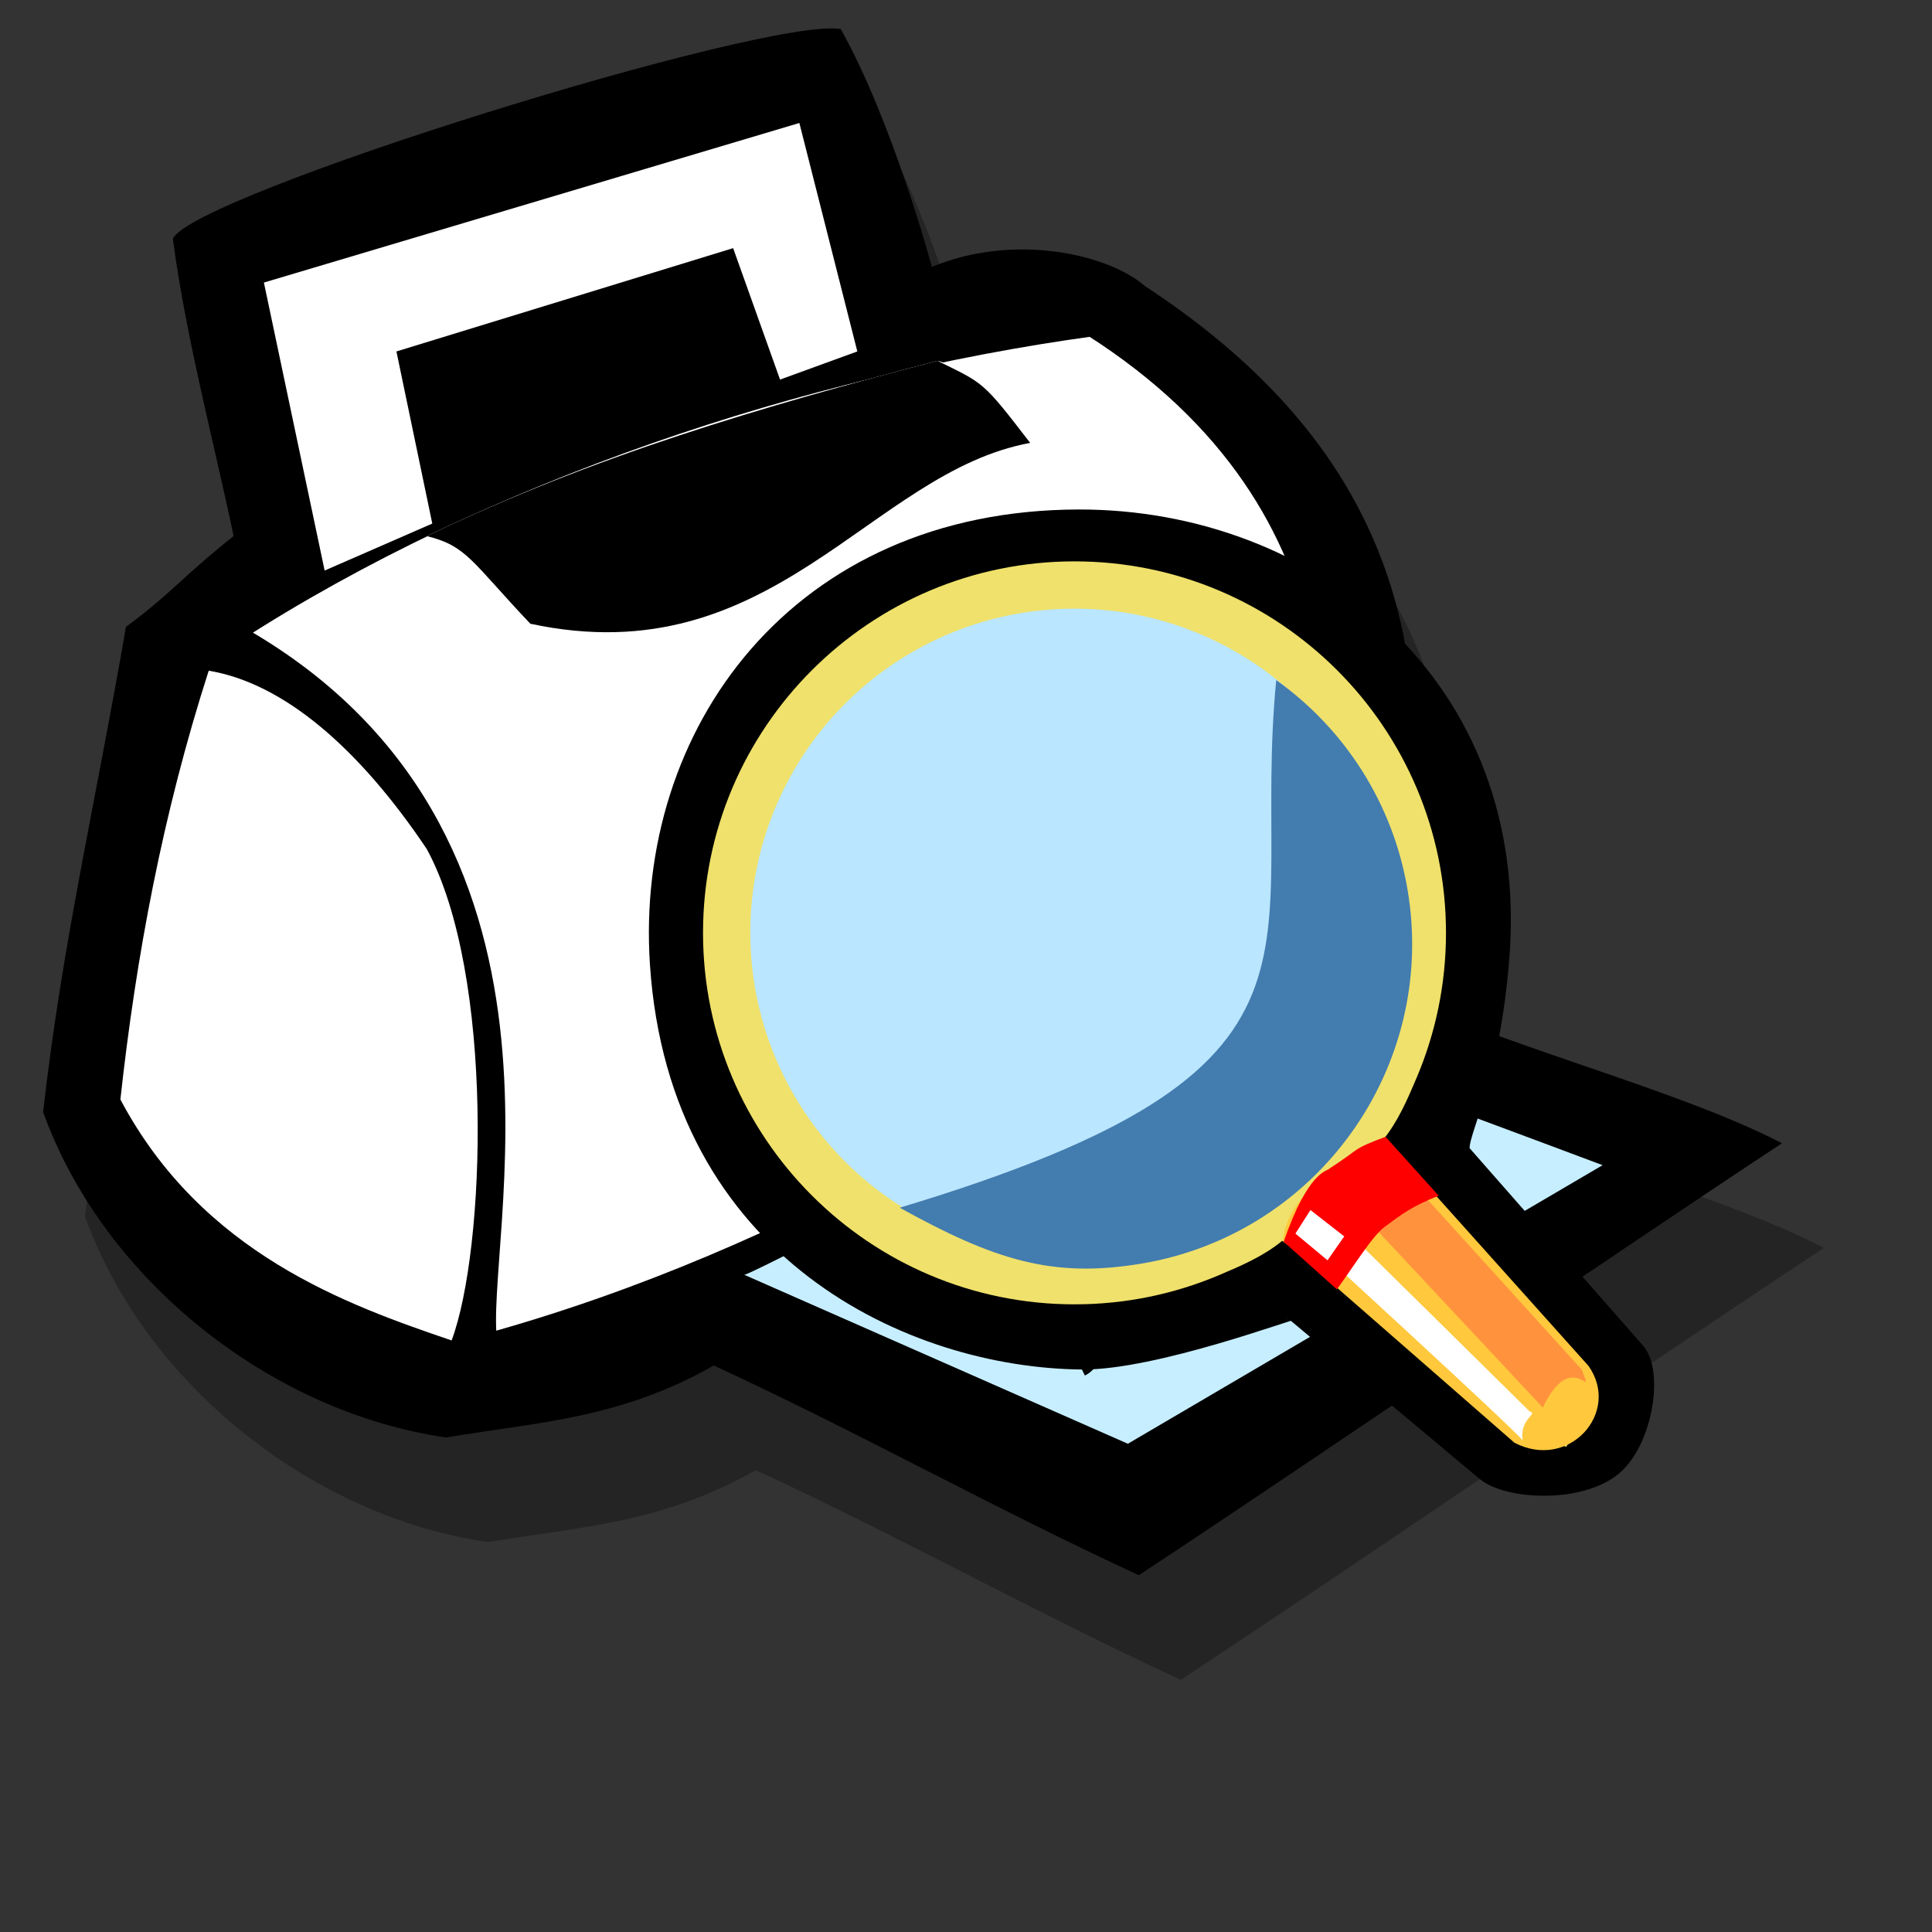 <?xml version="1.0" encoding="UTF-8" standalone="no"?>
<!DOCTYPE svg PUBLIC "-//W3C//DTD SVG 20010904//EN"
"http://www.w3.org/TR/2001/REC-SVG-20010904/DTD/svg10.dtd">
<!-- Created with Sodipodi ("http://www.sodipodi.com/") -->
<svg
   version="1.0"
   x="0"
   y="0"
   width="24pt"
   height="24pt"
   id="svg604"
   sodipodi:version="0.32"
   inkscape:version="0.40"
   sodipodi:docname="stock_print-preview.svg"
   sodipodi:docbase="/home/zeus/.icons/gartoon/scalable/stock-gar"
   xmlns="http://www.w3.org/2000/svg"
   xmlns:inkscape="http://www.inkscape.org/namespaces/inkscape"
   xmlns:sodipodi="http://sodipodi.sourceforge.net/DTD/sodipodi-0.dtd"
   xmlns:xlink="http://www.w3.org/1999/xlink"
   xmlns:rdf="http://www.w3.org/1999/02/22-rdf-syntax-ns#"
   xmlns:cc="http://web.resource.org/cc/"
   xmlns:dc="http://purl.org/dc/elements/1.1/">
  <rect width="100%" height="100%" fill="#333333" stroke="none"/>
  <sodipodi:namedview
     id="base"
     pagecolor="#ffffff"
     bordercolor="#666666"
     borderopacity="1.0"
     inkscape:pageopacity="0.0"
     inkscape:pageshadow="2"
     inkscape:zoom="7.5625000"
     inkscape:cx="21.355372"
     inkscape:cy="10.909091"
     inkscape:window-width="794"
     inkscape:window-height="722"
     showguides="true"
     snaptoguides="true"
     inkscape:window-x="5"
     inkscape:window-y="32"
     inkscape:current-layer="svg604" />
  <defs
     id="defs606">
    <linearGradient
       id="linearGradient612">
      <stop
         style="stop-color:#7fa8e3;stop-opacity:0.741;"
         offset="0"
         id="stop613" />
      <stop
         style="stop-color:#ffffff;stop-opacity:0;"
         offset="1"
         id="stop614" />
    </linearGradient>
    <linearGradient
       x1="50.644"
       y1="5.368"
       x2="35.752"
       y2="68.044"
       id="linearGradient615"
       xlink:href="#linearGradient612"
       gradientUnits="userSpaceOnUse"
       spreadMethod="pad" />
    <linearGradient
       id="linearGradient571"
       xlink:href="#linearGradient612" />
    <defs
       id="defs621">
      <linearGradient
         id="linearGradient585">
        <stop
           style="stop-color:#5cb2ff;stop-opacity:1;"
           offset="0"
           id="stop586" />
        <stop
           style="stop-color:#ffffff;stop-opacity:1;"
           offset="1"
           id="stop587" />
      </linearGradient>
      <linearGradient
         id="linearGradient576">
        <stop
           style="stop-color:#ffffff;stop-opacity:1;"
           offset="0"
           id="stop577" />
        <stop
           style="stop-color:#370000;stop-opacity:0;"
           offset="1"
           id="stop578" />
      </linearGradient>
      <linearGradient
         id="linearGradient569">
        <stop
           style="stop-color:#ff3a00;stop-opacity:1;"
           offset="0"
           id="stop570" />
        <stop
           style="stop-color:#370000;stop-opacity:1;"
           offset="1"
           id="stop571" />
      </linearGradient>
      <linearGradient
         id="linearGradient562">
        <stop
           style="stop-color:#000000;stop-opacity:1;"
           offset="0"
           id="stop563" />
        <stop
           style="stop-color:#ffffff;stop-opacity:1;"
           offset="1"
           id="stop564" />
      </linearGradient>
      <linearGradient
         x1="30.592"
         y1="65.83"
         x2="18.436"
         y2="42.389"
         id="linearGradient565"
         xlink:href="#linearGradient562"
         gradientUnits="userSpaceOnUse"
         gradientTransform="scale(1.323,0.756)"
         spreadMethod="pad" />
      <linearGradient
         x1="24.987"
         y1="44.997"
         x2="33.76"
         y2="60.753"
         id="linearGradient567"
         xlink:href="#linearGradient562"
         gradientUnits="userSpaceOnUse"
         gradientTransform="scale(1.588,0.63)"
         spreadMethod="pad" />
      <linearGradient
         x1="0.827"
         y1="0.117"
         x2="0.576"
         y2="0.883"
         id="linearGradient568"
         xlink:href="#linearGradient576"
         gradientUnits="objectBoundingBox"
         spreadMethod="pad" />
      <radialGradient
         cx="39.977"
         cy="62.035"
         r="2.88"
         fx="39.977"
         fy="62.035"
         id="radialGradient573"
         xlink:href="#linearGradient569"
         gradientUnits="userSpaceOnUse"
         gradientTransform="scale(1.181,0.847)"
         spreadMethod="pad" />
      <radialGradient
         id="radialGradient575"
         xlink:href="#linearGradient576" />
      <linearGradient
         x1="0.49"
         y1="-4.50217798e-2"
         x2="0.539"
         y2="1.26"
         id="linearGradient580"
         xlink:href="#linearGradient562"
         gradientUnits="objectBoundingBox"
         spreadMethod="pad" />
      <linearGradient
         x1="38.968"
         y1="112.428"
         x2="34.339"
         y2="55.267"
         id="linearGradient584"
         xlink:href="#linearGradient585"
         gradientUnits="userSpaceOnUse"
         gradientTransform="scale(1.107,0.903)"
         spreadMethod="pad" />
      <linearGradient
         x1="18.575"
         y1="70.61"
         x2="21.007"
         y2="44.957"
         id="linearGradient588"
         xlink:href="#linearGradient585"
         gradientUnits="userSpaceOnUse"
         gradientTransform="scale(0.778,1.286)"
         spreadMethod="pad" />
    </defs>
    <linearGradient
       inkscape:collect="always"
       xlink:href="#linearGradient562"
       id="linearGradient1130"
       gradientUnits="userSpaceOnUse"
       gradientTransform="matrix(0.79,0,0,0.314,2.946498e-2,0.546)"
       spreadMethod="pad"
       x1="24.987"
       y1="44.997"
       x2="33.76"
       y2="60.753" />
    <linearGradient
       inkscape:collect="always"
       xlink:href="#linearGradient562"
       id="linearGradient1131"
       gradientUnits="userSpaceOnUse"
       gradientTransform="matrix(0.659,0,0,0.376,2.946498e-2,0.546)"
       spreadMethod="pad"
       x1="30.592"
       y1="65.83"
       x2="18.436"
       y2="42.389" />
    <linearGradient
       inkscape:collect="always"
       xlink:href="#linearGradient585"
       id="linearGradient1132"
       gradientUnits="userSpaceOnUse"
       gradientTransform="matrix(0.551,0,0,0.45,2.946498e-2,0.546)"
       spreadMethod="pad"
       x1="38.968"
       y1="112.428"
       x2="34.339"
       y2="55.267" />
    <linearGradient
       inkscape:collect="always"
       xlink:href="#linearGradient585"
       id="linearGradient1133"
       gradientUnits="userSpaceOnUse"
       gradientTransform="matrix(0.387,0,0,0.64,2.946498e-2,0.546)"
       spreadMethod="pad"
       x1="18.575"
       y1="70.61"
       x2="21.007"
       y2="44.957" />
  </defs>
  <path
     d="M 2.78,12.116 C 2.277,15.036 1.729,17.334 1.409,20.151 C 2.415,22.95 5.203,25.128 8.083,25.542 C 9.638,25.283 10.964,25.231 12.518,24.35 C 14.88,25.439 17.196,26.735 19.558,27.823 C 22.728,25.732 27.04,22.76 30.21,20.669 C 28.412,19.736 25.379,19.011 23.581,18.077 C 24.846,13.066 24.054,9.351 19.65,6.465 C 19.055,5.947 17.501,5.584 16.129,6.154 C 16.129,6.154 15.489,3.77 14.621,2.214 C 13.386,2.007 3.877,4.962 3.557,5.688 C 3.771,7.312 4.258,9.144 4.563,10.612 C 3.695,11.304 3.512,11.58 2.78,12.116 z "
     style="fill-opacity:0.3;fill-rule:evenodd"
     id="path592" />
  <path
     d="M 2.086,10.383 C 1.583,13.303 1.034,15.601 0.714,18.418 C 1.72,21.217 4.509,23.395 7.389,23.809 C 8.943,23.55 10.269,23.498 11.823,22.617 C 14.185,23.706 16.501,25.002 18.863,26.09 C 22.033,23.999 26.346,21.027 29.515,18.936 C 27.717,18.003 24.685,17.278 22.886,16.344 C 24.151,11.333 23.359,7.618 18.955,4.732 C 18.361,4.214 16.806,3.851 15.435,4.421 C 15.435,4.421 14.795,2.037 13.926,0.481 C 12.692,0.274 3.183,3.229 2.863,3.955 C 3.076,5.579 3.564,7.411 3.869,8.879 C 3,9.571 2.817,9.847 2.086,10.383 z "
     style="fill-rule:evenodd"
     id="path561" />
  <path
     d="M 12.326,21.114 L 18.681,23.913 L 26.544,19.299 C 26.544,19.299 20.326,16.966 20.281,17.018 C 20.235,17.07 12.372,21.165 12.326,21.114 z "
     style="fill:#c7eeff;fill-rule:evenodd"
     id="path556" />
  <path
     d="M 3.457,11.109 C 2.695,13.476 2.253,15.843 1.994,18.211 C 3.35,20.768 5.758,21.615 7.48,22.202 C 8.044,20.699 8.196,16.137 7.069,14.063 C 5.956,12.405 4.707,11.316 3.457,11.109 z "
     style="fill:url(#linearGradient1133);fill-rule:evenodd"
     id="path557" />
  <path
     d="M 3.869,10.486 C 9.842,13.804 7.815,20.647 8.074,22.254 C 13.362,20.785 17.187,18.124 21.698,15.67 C 22.323,12.871 22.81,8.413 18.086,5.406 C 13.301,6.063 8.014,7.808 3.869,10.486 z "
     style="fill:url(#linearGradient1132);fill-rule:evenodd;stroke:#000000;stroke-width:0.332"
     id="path559" />
  <path
     d="M 7.069,8.879 C 9.156,9.502 9.415,12.767 10.315,12.923 C 13.058,13.683 17.858,11.229 17.995,10.072 C 18.223,8.862 16.715,6.253 15.526,5.976 C 12.616,6.737 9.842,7.549 7.069,8.879 z "
     style="fill:url(#linearGradient1131);fill-rule:evenodd"
     id="path558" />
  <path
     d="M 5.377,9.45 L 4.371,4.68 L 13.24,2.037 L 14.2,5.821 L 12.92,6.287 L 12.143,4.11 L 6.566,5.821 L 7.16,8.672"
     style="fill:#ffffff;fill-rule:evenodd"
     id="path560" />
  <path
     d="M 7.069,8.879 C 7.734,9.043 7.813,9.306 8.784,10.331 C 12.807,11.195 14.411,7.82 17.063,7.336 C 16.273,6.31 16.303,6.357 15.526,5.976 C 12.616,6.737 9.842,7.549 7.069,8.879 z "
     style="fill:url(#linearGradient1130);fill-rule:evenodd"
     id="path566" />
  <path
     d="M 23.973,19.334 C 23.918,19.306 23.569,18.987 23.391,19.188 C 23.124,19.423 23.133,19.492 23.133,19.921 C 23.037,20.248 22.861,20.144 22.616,19.994 C 22.413,19.96 22.345,19.827 22.292,20.068 C 22.206,20.165 22.249,20.41 22.163,20.507 C 21.828,20.507 21.403,20.403 21.193,20.507 C 21.193,20.905 21.148,20.901 20.805,20.947 C 20.423,20.947 20.283,20.894 20.094,21.167 C 19.95,21.405 19.886,21.61 19.706,21.68 C 19.389,21.669 19.02,21.556 18.801,21.68 C 18.728,22.035 18.719,22.155 18.349,22.194 C 18.088,22.194 18.09,22.192 18.09,22.487 C 17.994,22.534 17.992,22.587 17.896,22.634"
     style="fill:none;fill-rule:evenodd;stroke:#000000;stroke-width:0.332"
     id="path589" />
  <path
     d="M 21.452,18.308 C 21.384,18.245 21.088,18.088 20.805,18.088 C 20.636,18.266 20.661,18.429 20.547,18.601 C 20.228,18.601 19.951,18.505 19.771,18.601 C 19.56,18.84 19.491,18.967 19.448,19.334 C 19.332,19.442 19.359,19.481 19.124,19.481 C 18.796,19.453 18.641,19.294 18.543,19.628 C 18.304,19.842 18.231,19.848 17.831,19.848 C 17.637,19.848 17.411,19.811 17.314,19.921 C 17.238,20.29 17.202,20.367 16.862,20.507 C 16.599,20.711 16.483,20.645 16.474,21.021 C 16.301,21.092 16.026,21.094 15.762,21.094"
     style="fill:none;fill-rule:evenodd;stroke:#000000;stroke-width:0.332"
     id="path590" />
  <g
     transform="matrix(0.281,0,0,0.281,10.529,8.102)"
     style="font-size:12"
     id="g902">
    <defs
       id="defs903">
      <linearGradient
         id="linearGradient621">
        <stop
           style="stop-color:#666565;stop-opacity:1;"
           offset="0"
           id="stop623" />
        <stop
           style="stop-color:#ffffff;stop-opacity:1;"
           offset="1"
           id="stop622" />
      </linearGradient>
      <linearGradient
         id="linearGradient610">
        <stop
           style="stop-color:#666565;stop-opacity:1;"
           offset="0"
           id="stop612" />
        <stop
           style="stop-color:#ffffff;stop-opacity:1;"
           offset="1"
           id="stop611" />
      </linearGradient>
      <linearGradient
         id="linearGradient910">
        <stop
           style="stop-color:#7fa8e3;stop-opacity:0.741;"
           offset="0"
           id="stop911" />
        <stop
           style="stop-color:#ffffff;stop-opacity:0;"
           offset="1"
           id="stop912" />
      </linearGradient>
      <linearGradient
         x1="0.008"
         y1="0.962"
         x2="1.022"
         y2="0.078"
         id="linearGradient913"
         xlink:href="#linearGradient610"
         gradientUnits="objectBoundingBox"
         gradientTransform="scale(0.994,1.007)" />
      <defs
         id="defs550">
        <linearGradient
           x1="0"
           y1="0"
           x2="1"
           y2="0"
           id="linearGradient554"
           xlink:href="#linearGradient610"
           gradientUnits="objectBoundingBox"
           spreadMethod="pad" />
        <linearGradient
           x1="12.924"
           y1="79.96"
           x2="8.336"
           y2="72.29"
           id="linearGradient557"
           xlink:href="#linearGradient554"
           gradientUnits="userSpaceOnUse"
           gradientTransform="scale(1.122,0.891)"
           spreadMethod="pad" />
        <linearGradient
           x1="7.798"
           y1="68.656"
           x2="12.995"
           y2="78.429"
           id="linearGradient559"
           xlink:href="#linearGradient554"
           gradientUnits="userSpaceOnUse"
           gradientTransform="scale(1.122,0.891)"
           spreadMethod="pad" />
        <linearGradient
           id="linearGradient563"
           xlink:href="#linearGradient554" />
      </defs>
      <defs
         id="defs573">
        <linearGradient
           x1="0"
           y1="0"
           x2="1"
           y2="0"
           id="linearGradient604"
           xlink:href="#linearGradient621"
           gradientUnits="objectBoundingBox"
           spreadMethod="pad" />
        <linearGradient
           id="linearGradient600">
          <stop
             style="stop-color:#000000;stop-opacity:1;"
             offset="0"
             id="stop601" />
          <stop
             style="stop-color:#ffffff;stop-opacity:1;"
             offset="1"
             id="stop602" />
        </linearGradient>
        <linearGradient
           x1="61.047"
           y1="28.657"
           x2="79.628"
           y2="14.155"
           id="linearGradient603"
           xlink:href="#linearGradient604"
           gradientUnits="userSpaceOnUse"
           gradientTransform="scale(0.994,1.006)"
           spreadMethod="pad" />
      </defs>
      <linearGradient
         x1="26.441"
         y1="54.84"
         x2="29.67"
         y2="59.914"
         id="linearGradient613"
         xlink:href="#linearGradient610"
         gradientUnits="userSpaceOnUse"
         gradientTransform="scale(1.122,0.891)" />
      <radialGradient
         cx="0.062"
         cy="0.117"
         r="0.763"
         fx="0.062"
         fy="0.117"
         id="radialGradient614"
         xlink:href="#linearGradient612"
         spreadMethod="repeat" />
    </defs>
    <path
       d="M 50.084,57.909 L 38.756,48.417 C 38.661,48.338 30.558,51.381 26.292,51.34 C 16.377,51.243 2.522,45.02 1.389,27.985 C 0.494,14.409 9.574,1.775 26.12,1.749 C 39.716,1.727 52.275,11.56 50.937,27.727 C 50.299,35.689 48.08,38.456 48.72,39.184 L 58.963,50.847 C 60.01,52.039 59.425,56.096 57.573,57.628 C 55.576,59.241 51.382,58.996 50.084,57.909 z "
       style="fill-rule:evenodd;stroke:#000000;stroke-width:1.101"
       id="path634" />
    <path
       d="M 47.762,26.153 C 47.762,29.175 47.149,32.054 46.041,34.673 C 45.486,35.983 44.916,37.308 44.021,38.393 L 56.388,54.312 L 54.827,56.462 L 38.106,44.308 C 37.021,45.203 35.696,45.774 34.386,46.328 C 31.767,47.436 28.887,48.05 25.866,48.05 C 13.779,48.05 3.969,38.24 3.969,26.153 C 3.969,14.066 13.779,4.256 25.866,4.256 C 37.953,4.256 47.762,14.066 47.762,26.153 z "
       style="fill:#efe16b;fill-rule:evenodd;stroke-width:1"
       id="path620" />
    <path
       d="M 44.248,38.381 L 56.166,51.683 C 58.095,54.43 55.002,57.879 51.794,56.206 L 38.144,44.282 C 38.405,41.516 42.24,38.873 44.248,38.381 z "
       style="fill:#ffc83d;fill-rule:evenodd"
       id="path562" />
    <path
       d="M 43.868,38.779 L 55.763,51.896 C 56.597,54.012 55.228,50.453 53.469,54.135 L 41.294,41.117 C 41.316,40.262 41.777,39.197 43.868,38.779 z "
       style="fill:#ff933d;fill-rule:evenodd"
       id="path567" />
    <path
       d="M 40.046,41.888 L 52.699,54.368 C 53.217,54.516 52.093,54.771 52.28,56.07 C 51.838,55.448 38.858,43.57 38.858,43.57 L 40.046,41.888 z "
       style="fill:#ffffff;fill-rule:evenodd"
       id="path568" />
    <ellipse
       cx="29.5"
       cy="28.954"
       rx="18.451"
       ry="18.451"
       transform="matrix(1.035,0,0,1.035,-4.681,-3.828)"
       style="fill:#bae6ff;fill-rule:evenodd;stroke-width:1"
       id="path611"
       sodipodi:cx="29.499611"
       sodipodi:cy="28.953592"
       sodipodi:rx="18.451067"
       sodipodi:ry="18.451067" />
    <path
       d="M 37.756,11.255 C 41.737,14.096 44.635,18.454 45.504,23.655 C 46.373,28.857 45.05,33.92 42.209,37.901 C 39.368,41.882 35.009,44.78 29.808,45.649 C 24.607,46.518 21.186,45.469 15.563,42.354 M 15.563,42.354 C 42.908,34.124 36.184,27.44 37.756,11.255"
       style="fill:#437caf;fill-rule:evenodd;stroke-width:1"
       id="path610" />
    <path
       d="M 44.197,38.172 C 42.152,38.941 42.781,38.826 40.902,40.039 C 40.798,40.21 39.668,40.099 38.195,44.359 L 41.327,47.166 C 42.177,46.039 43.422,43.991 44.16,43.474 C 45.231,42.68 45.761,42.274 47.332,41.646 L 44.197,38.172 z "
       style="fill:#ff0000;fill-rule:evenodd;stroke-width:1"
       id="path651" />
    <path
       d="M 41.764,44.045 L 40.779,45.453 L 38.886,43.878 L 39.773,42.491 L 41.764,44.045 z "
       style="fill:#ffffff;fill-rule:evenodd;stroke-width:1"
       id="path652" />
  </g>
</svg>

